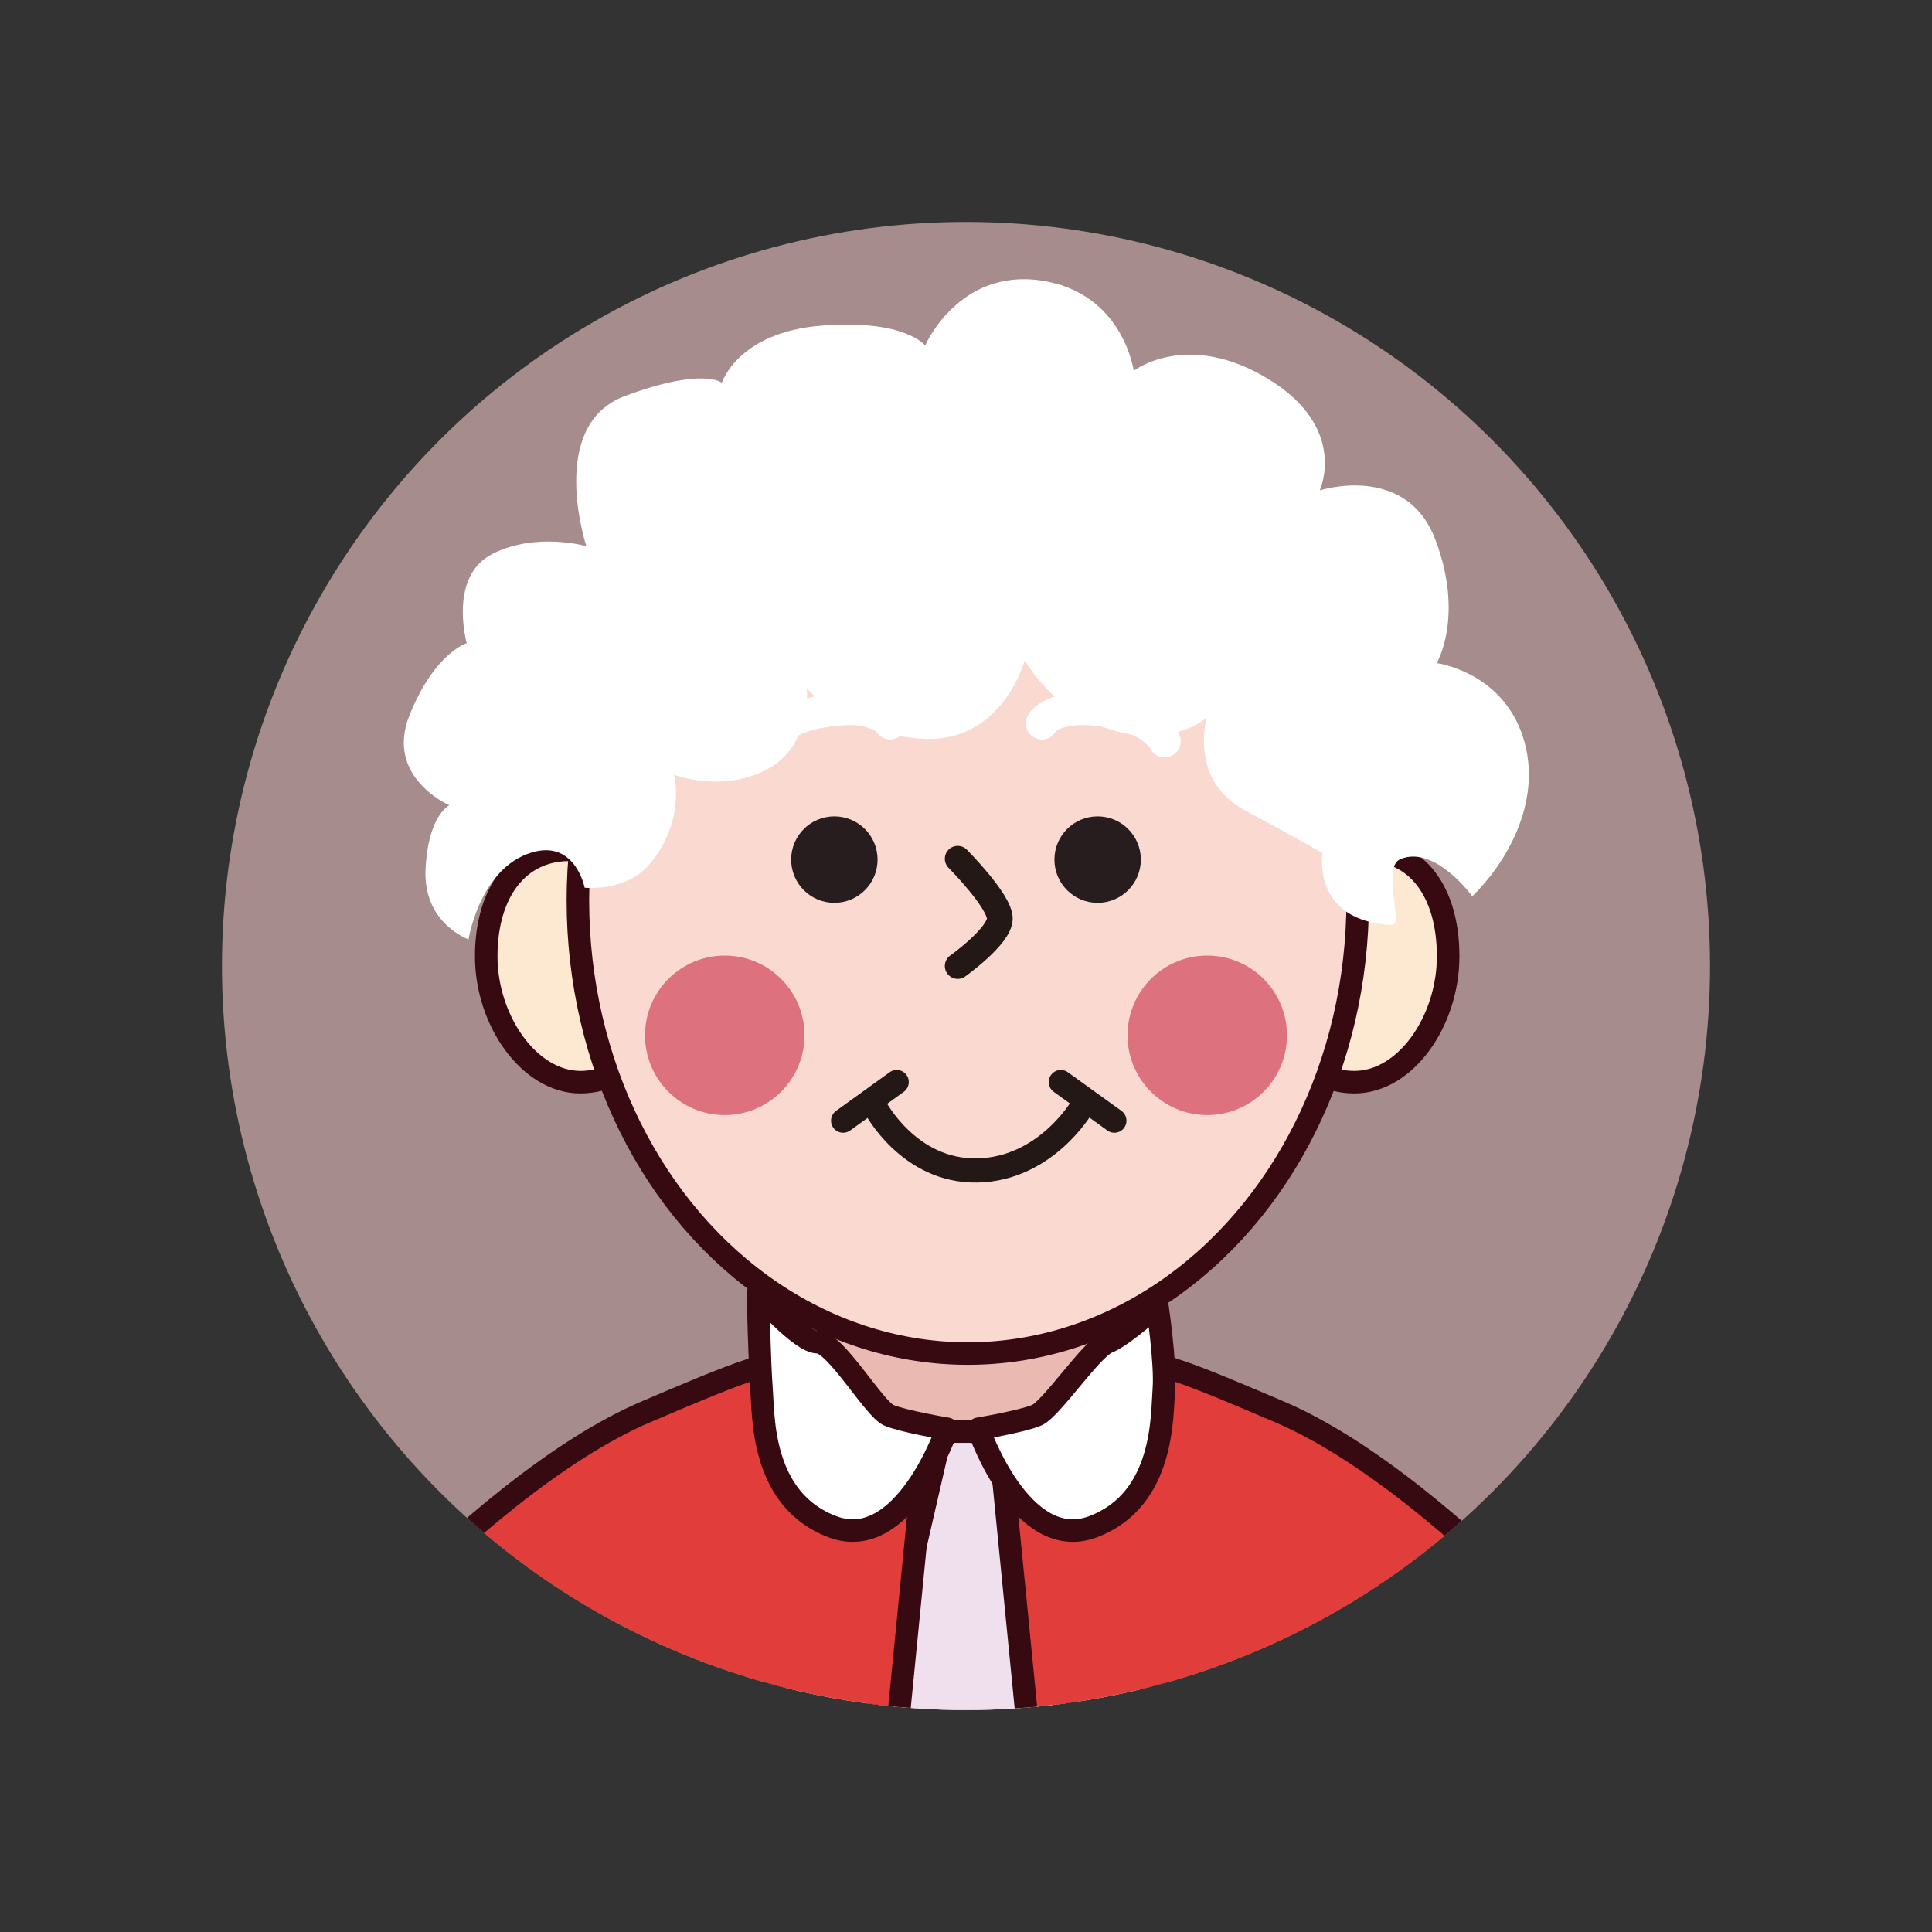 <svg viewBox="0 0 1200 1200" xmlns:xlink="http://www.w3.org/1999/xlink" xmlns="http://www.w3.org/2000/svg" id="图层_1"><rect x="0" y="0" width="1200" height="1200" fill="#333333" stroke="none"/><defs><style>.cls-1,.cls-11,.cls-12,.cls-14,.cls-15{fill:none;}.cls-2{fill:#a68c8c;}.cls-3{clip-path:url(#clip-path);}.cls-4{fill:#8688b4;stroke:#360810;}.cls-11,.cls-12,.cls-14,.cls-17,.cls-18,.cls-4,.cls-7{stroke-linecap:round;}.cls-11,.cls-14,.cls-17,.cls-18,.cls-4,.cls-7{stroke-linejoin:round;}.cls-11,.cls-4{stroke-width:16px;}.cls-5{clip-path:url(#clip-path-2);}.cls-6{fill:#eab9b1;}.cls-16,.cls-17,.cls-18,.cls-6,.cls-7,.cls-8{stroke:#370911;stroke-width:14px;}.cls-12,.cls-15,.cls-16,.cls-6,.cls-8{stroke-miterlimit:10;}.cls-7{fill:#fde9d1;}.cls-8{fill:#f9d9d0;}.cls-9{fill:#271d1f;}.cls-10{fill:#de717e;}.cls-11,.cls-14,.cls-15{stroke:#231815;}.cls-12{stroke:#fff;stroke-width:20px;}.cls-13,.cls-18{fill:#fff;}.cls-14,.cls-15{stroke-width:15px;}.cls-16{fill:#f0dfed;}.cls-17{fill:#e13e3b;}</style><clipPath id="clip-path"><circle r="462.13" cy="-633.29" cx="600" class="cls-1"></circle></clipPath><clipPath id="clip-path-2"><circle r="462.13" cy="600" cx="600" class="cls-1"></circle></clipPath></defs><title>卡通头像</title><circle r="462.13" cy="600" cx="600" class="cls-2"></circle><g class="cls-3"><ellipse ry="384.61" rx="542.37" cy="-146.69" cx="600" class="cls-4"></ellipse></g><g class="cls-5"><polygon points="485.14 790.82 481.25 1132.2 601.29 1136.91 718.75 1148.46 710.4 794.81 505.35 788.04 485.14 790.82" class="cls-6"></polygon><path d="M899.47,594c0,39.85-26.09,78.15-58.28,78.15s-58.27-32.3-58.27-72.15,33.09-72.15,65.27-72.15S899.47,554.15,899.47,594Z" class="cls-7"></path><path d="M418.08,600c0,39.85-25.77,72.15-57.56,72.15S302,633.85,302,594s19.85-66.15,51.64-66.15S418.08,560.15,418.08,600Z" class="cls-7"></path><ellipse ry="281.42" rx="242.17" cy="559.3" cx="601.11" class="cls-8"></ellipse><ellipse ry="26.85" rx="26.84" cy="533.92" cx="518.24" class="cls-9"></ellipse><ellipse ry="26.85" rx="26.84" cy="533.92" cx="681.76" class="cls-9"></ellipse><circle r="49.53" cy="643.05" cx="450.15" class="cls-10"></circle><circle r="49.53" cy="643.05" cx="749.85" class="cls-10"></circle><path d="M594.85,533.39S621,559.71,621,570.55,594.85,600,594.85,600" class="cls-11"></path><path d="M647.14,449.3s6.33-13.42,42.49-7.28c27.33,4.64,33.71,18.38,33.71,18.38" class="cls-12"></path><path d="M552.86,449.3s-6.33-13.42-42.49-7.28c-27.33,4.64-33.71,18.38-33.71,18.38" class="cls-12"></path><path d="M364.18,339.24S339.43,264.15,388.11,246s60.25-8.25,60.25-8.25,9.9-31.36,61.89-35.49,64.37,12.38,64.37,12.38,20.63-47.86,71.8-40.44,57.76,56.12,57.76,56.12,33-25.58,83.35,4.95,32.19,69.32,32.19,69.32,53.64-17.33,71.79,30.54.83,76.74.83,76.74,42.87,5.5,54.69,49.52c10.2,38-11.73,74.92-32.54,95.31,0,0-23.24-32-44.64-23.09-11.82,4.91,2,41.22-5.21,40.9-50.25-2.29-43.27-44.63-43.27-44.63s-12.38-7.42-47.87-26.4-23.93-57.77-23.93-57.77-19.8,18.15-56.94,8.25-56.12-43.74-56.12-43.74-14,51.17-62.71,48.69-72.63-31.36-72.63-31.36,3.3,35.49-24.75,50.34-57.77,3.3-57.77,3.3,7.77,28.87-15.68,56.12c-14.42,16.76-39.83,14.08-39.83,14.08s-6.28-32.37-36-20.81-36.1,52.88-36.1,52.88-28.37-9.84-26.72-43.67,14.85-39.61,14.85-39.61-40.43-17.33-24.75-56.12,35.48-44.56,35.48-44.56-11.55-41.27,15.68-55.3S364.18,339.24,364.18,339.24Z" class="cls-13"></path><line y2="672.07" x2="658.88" y1="696.07" x1="692.17" class="cls-14"></line><path d="M543.53,687.55S564.43,727.81,607,727s65-39.48,65-39.48" class="cls-15"></path><line y2="672.07" x2="556.96" y1="696.07" x1="523.67" class="cls-14"></line><path d="M507.48,1225.45s41,44.9,89.81,39.48,95.23-75.87,95.23-83.61-72-292.13-72-292.13H584.9Z" class="cls-16"></path><path d="M622.16,908.09l37.16,376.59,377.81-196.21S904.74,923.57,794,876.63C743,855,708.1,839.57,694.94,847.7s-49.71,40.54-49.71,40.54Z" class="cls-17"></path><path d="M687.93,833.71c-10.13,4.13-34.95,41.43-44,45.31s-36.24,8.42-36.24,8.42,26.54,77.67,71.2,60.84,42.72-69.26,44-85.44-4.13-52.29-4.13-52.29S698.21,829.53,687.93,833.71Z" class="cls-18"></path><path d="M573.72,908.09l-37.16,376.59-377.8-196.21s132.38-164.9,243.09-211.84c51-21.65,85.94-37.06,99.1-28.93s49.71,40.54,49.71,40.54Z" class="cls-17"></path><path d="M508,833.71c10.93,0,34.95,41.43,44,45.31s36.25,8.42,36.25,8.42-26.54,77.67-71.2,60.84S474.3,879,473,862.84s-2.19-59.65-2.19-59.65S497,833.71,508,833.71Z" class="cls-18"></path></g></svg>